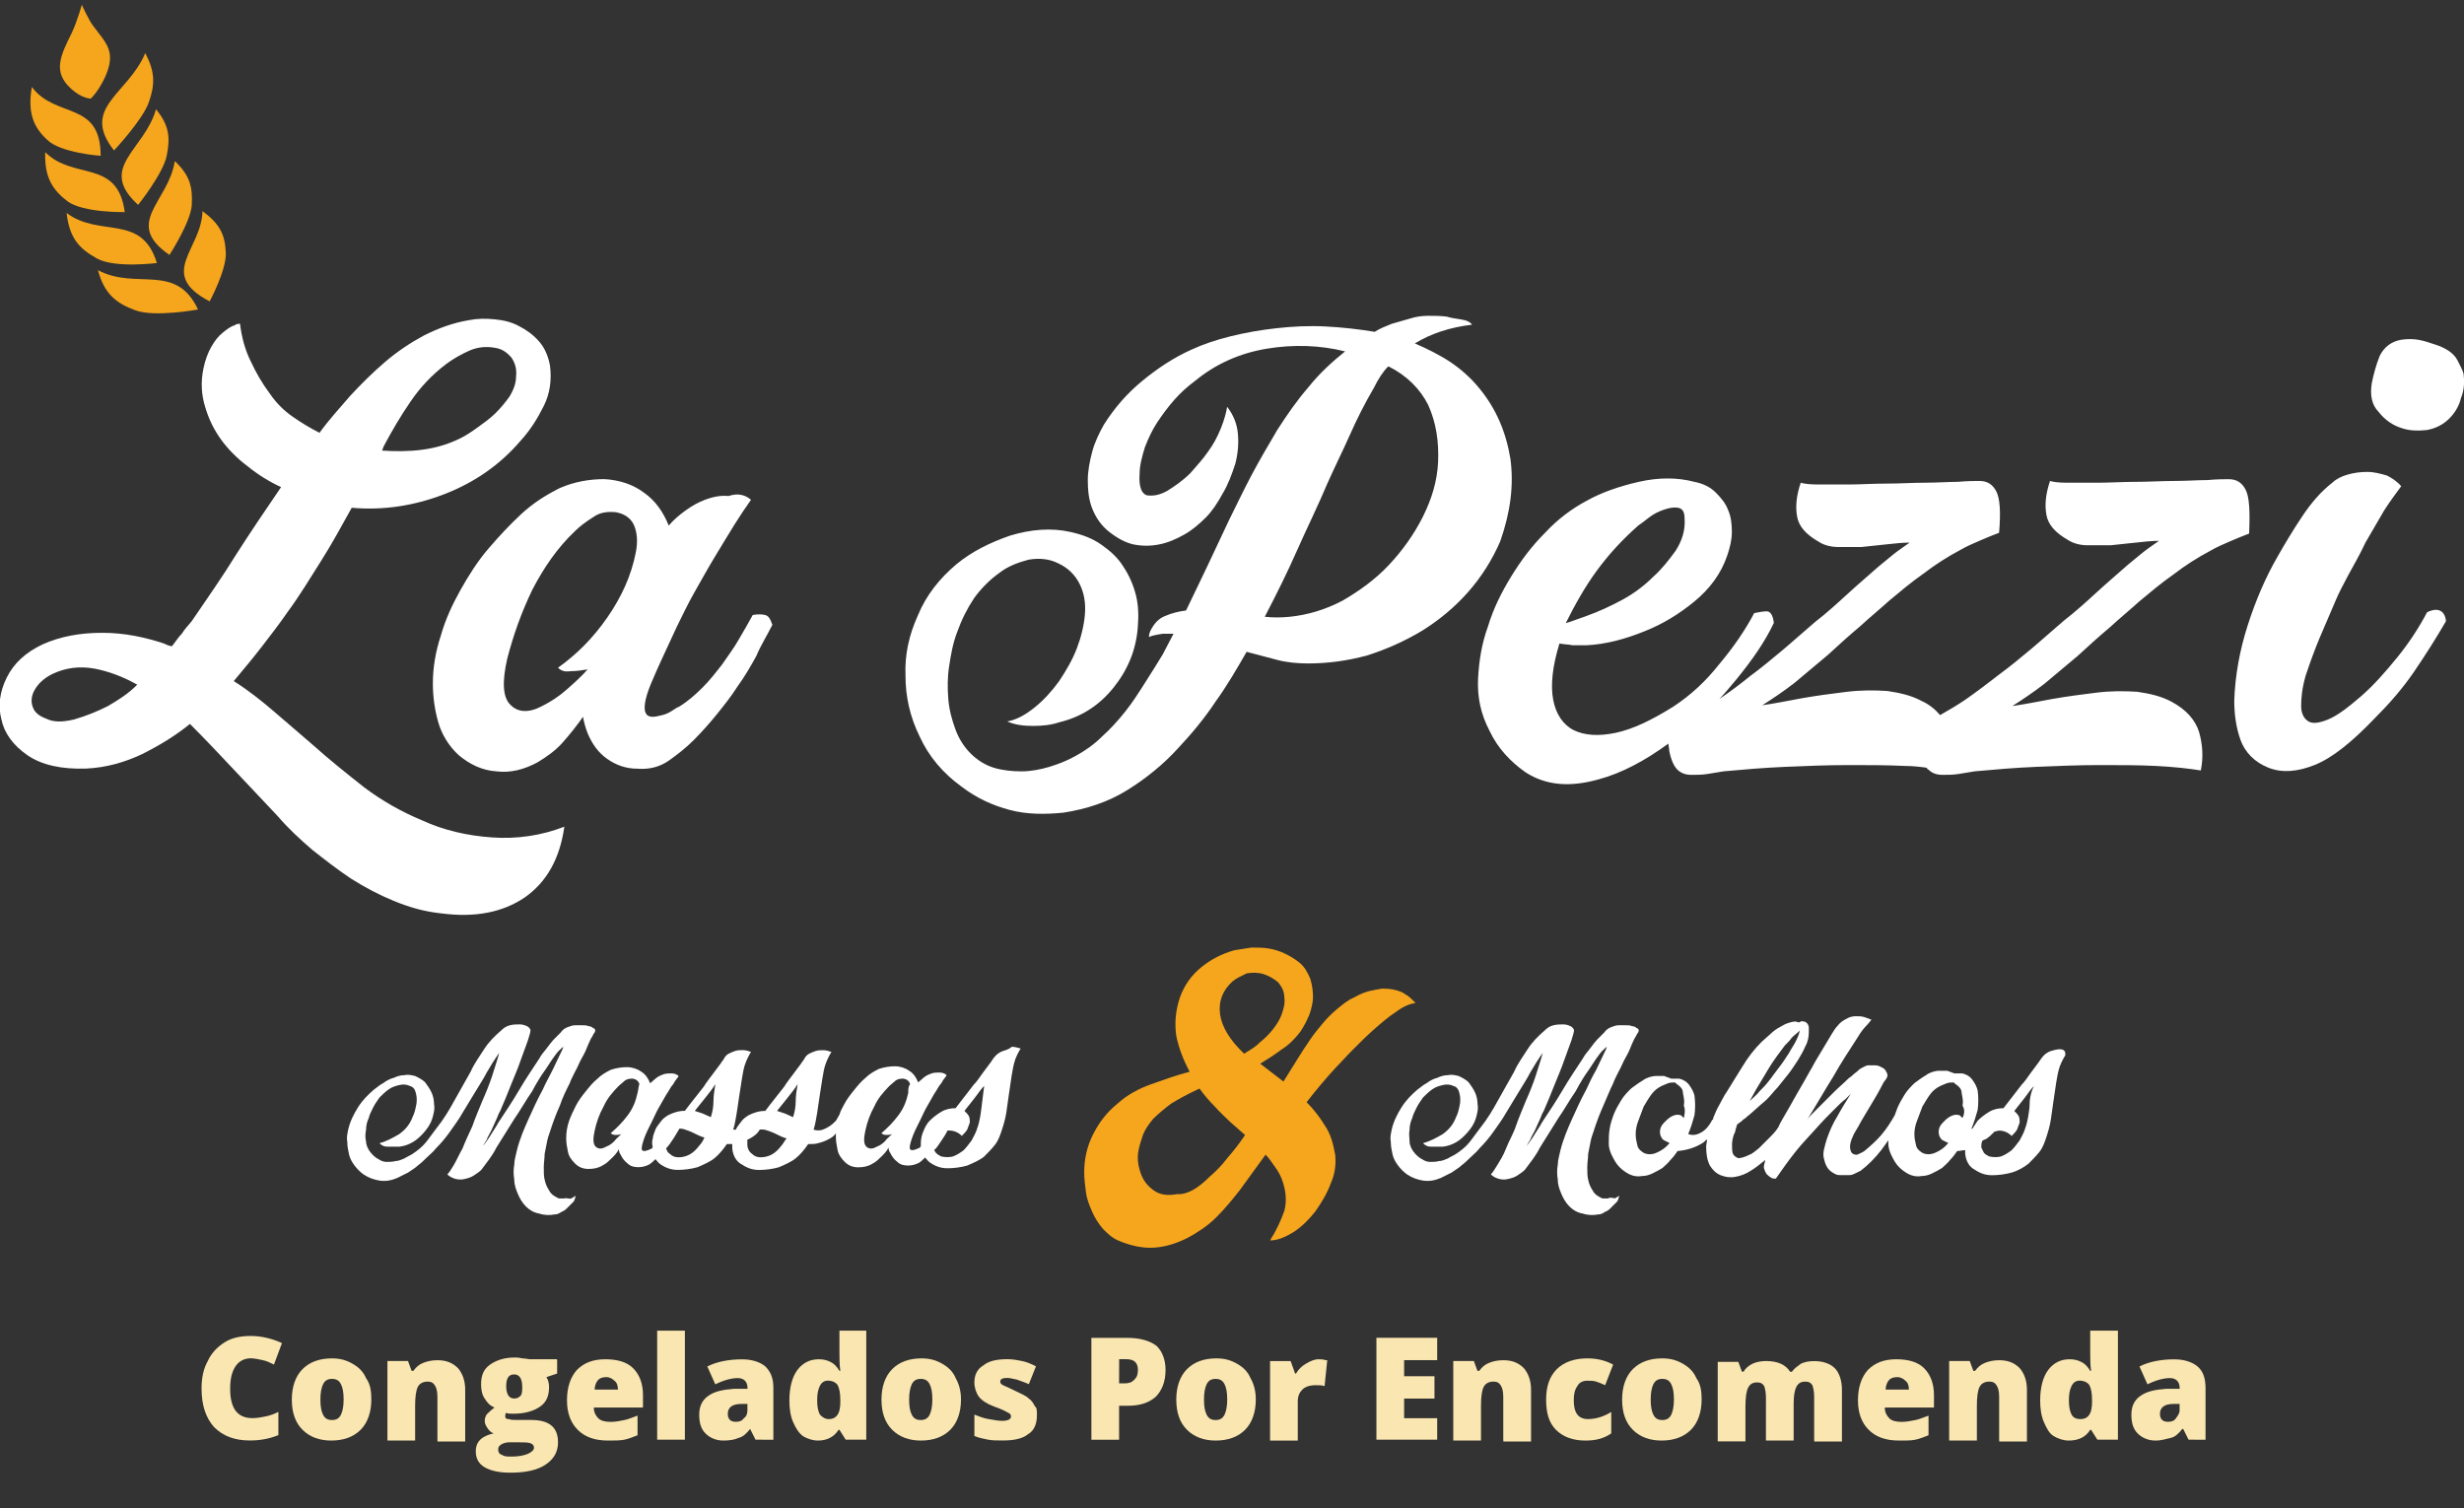 <?xml version="1.0" encoding="utf-8"?>
<!-- Generator: Adobe Illustrator 23.0.1, SVG Export Plug-In . SVG Version: 6.00 Build 0)  -->
<svg version="1.1" id="Layer_1" xmlns="http://www.w3.org/2000/svg" xmlns:xlink="http://www.w3.org/1999/xlink" x="0px" y="0px"
	 viewBox="0 0 3628.3 2220.7" style="enable-background:new 0 0 3628.3 2220.7;" xml:space="preserve">
<rect x="0" y="0" width="3628.3" height="2220.7" fill="#333333" stroke="none"/>
<style type="text/css">
	.st0{fill:#F6A61C;}
	.st1{fill:#FFFFFF;}
	.st2{fill:#FAE6B0;}
</style>
<g>
	<g>
		<g>
			<g id="XMLID_8_">
				<path id="XMLID_17_" class="st0" d="M46.9,128.1c-6.6,38.2,2.6,59.2,22.4,77.6c19.7,19.7,78.9,23.7,78.9,23.7
					C148.2,147.8,82.4,175.4,46.9,128.1z"/>
				<path id="XMLID_16_" class="st0" d="M66.6,224.1c-1.3,36.8,10.5,55.3,32.9,72.4c23.7,17.1,84.2,15.8,84.2,15.8
					C173.1,233.3,108.7,266.2,66.6,224.1z"/>
				<path id="XMLID_15_" class="st0" d="M144.2,397.8c9.2,34.2,26.3,48.7,55.3,59.2s92.1-1.3,92.1-1.3
					C258.7,385.9,200.8,428,144.2,397.8z"/>
				<path id="XMLID_14_" class="st0" d="M142.9,380.7c26.3,14.5,88.1,6.6,88.1,6.6c-22.4-73.7-84.2-36.8-132.9-73.7
					C102.1,350.4,116.6,366.2,142.9,380.7z"/>
				<path id="XMLID_13_" class="st0" d="M308.7,443.8c0,0,26.3-48.7,23.7-73.7c-1.3-25-9.2-40.8-34.2-59.2
					C296.8,367.5,231,403,308.7,443.8z"/>
				<path id="XMLID_12_" class="st0" d="M203.4,301.7c0,0,36.8-46,42.1-72.4c5.3-26.3,3.9-44.7-15.8-68.4
					C212.6,221.5,142.9,246.5,203.4,301.7z"/>
				<path id="XMLID_11_" class="st0" d="M249.5,375.4c0,0,31.6-48.7,32.9-73.7c1.3-26.3-2.6-43.4-25-64.5
					C248.1,297.8,181,328,249.5,375.4z"/>
				<path id="XMLID_10_" class="st0" d="M167.9,221.5c0,0,42.1-44.7,51.3-71c9.2-26.3,9.2-44.7-5.3-72.4
					C188.9,138.6,117.9,158.3,167.9,221.5z"/>
				<path id="XMLID_9_" class="st0" d="M154.7,113.6c17.1-38.2,1.3-50-17.1-75C131,30.7,120.5,7,120.5,7s-6.6,23.7-14.5,40.8
					C89,82,77.1,105.7,104.7,130.7c15.8,14.5,28.9,14.5,28.9,14.5S144.2,136,154.7,113.6z"/>
			</g>
			<path id="XMLID_4_" class="st1" d="M353.4,476.7c2.6,21,7.9,39.5,15.8,55.3c7.9,17.1,17.1,32.9,28.9,48.7
				c9.2,13.2,19.7,23.7,32.9,32.9s26.3,17.1,39.5,23.7c13.2-18.4,28.9-35.5,44.7-53.9c15.8-17.1,32.9-34.2,51.3-50
				c18.4-15.8,38.2-28.9,57.9-39.5c21-10.5,42.1-18.4,65.8-22.4c13.2-2.6,25-2.6,38.2-1.3c13.2,1.3,25,3.9,36.8,10.5
				c10.5,5.3,21,13.2,28.9,22.4c7.9,9.2,13.2,21,15.8,35.5c2.6,21,0,40.8-9.2,59.2s-19.7,35.5-34.2,51.3
				c-30.3,35.5-68.4,61.8-113.1,78.9c-44.7,17.1-89.5,23.7-135.5,19.7c-14.5,26.3-28.9,52.6-44.7,77.6s-31.6,51.3-50,76.3
				c-11.8,17.1-25,34.2-38.2,51.3c-13.2,17.1-27.6,34.2-40.8,50c21,13.2,40.8,28.9,59.2,44.7c18.4,15.8,36.8,31.6,56.6,48.7
				c25,22.4,51.3,43.4,76.3,63.1c26.3,19.7,53.9,35.5,85.5,48.7c31.6,14.5,65.8,22.4,102.6,25c36.8,2.6,72.4-2.6,106.6-15.8
				c-6.6,47.4-26.3,81.6-57.9,103.9c-32.9,22.4-73.7,30.3-123.7,23.7c-25-2.6-47.4-9.2-69.7-18.4c-22.4-9.2-42.1-19.7-63.1-32.9
				c-19.7-13.2-38.2-27.6-56.6-42.1c-18.4-15.8-35.5-31.6-51.3-50c-21-22.4-43.4-46-64.5-68.4c-21-22.4-42.1-44.7-64.5-67.1
				c-21,17.1-44.7,31.6-71,44.7c-25,11.8-52.6,19.7-81.6,21c-36.8,1.3-65.8-5.3-86.8-19.7c-21-14.5-34.2-32.9-38.2-52.6
				c-5.3-19.7-2.6-40.8,7.9-61.8c10.5-21,27.6-36.8,52.6-48.7c26.3-11.8,55.3-17.1,88.1-17.1s63.1,6.6,90.8,15.8
				c5.3,2.6,9.2,3.9,11.8,3.9c5.3-6.6,9.2-13.2,14.5-18.4c3.9-6.6,9.2-11.8,14.5-18.4c22.4-32.9,44.7-64.5,65.8-98.7
				c21-32.9,43.4-65.8,65.8-98.7c-17.1-7.9-34.2-18.4-48.7-30.3c-15.8-11.8-28.9-25-39.5-39.5c-10.5-14.5-18.4-30.3-23.7-48.7
				c-5.3-17.1-6.6-35.5-2.6-55.3c2.6-13.2,6.6-23.7,11.8-32.9c5.3-9.2,10.5-15.8,17.1-21c6.6-5.3,11.8-9.2,17.1-10.5
				C348.1,476.7,352.1,476.7,353.4,476.7z M108.7,1059.5c18.4-5.3,34.2-11.8,50-19.7c15.8-9.2,30.3-18.4,43.4-31.6
				c-21-11.8-42.1-19.7-63.1-23.7c-22.4-3.9-42.1-1.3-61.8,7.9c-13.2,6.6-21,14.5-26.3,23.7c-5.3,9.2-5.3,18.4-2.6,25
				c2.6,7.9,9.2,13.2,19.7,17.1C78.4,1063.5,91.6,1063.5,108.7,1059.5z M562.6,663.5c19.7,1.3,39.5,1.3,59.2-1.3
				c19.7-2.6,38.2-7.9,56.6-17.1c7.9-3.9,15.8-9.2,25-15.8c9.2-6.6,18.4-13.2,26.3-21c7.9-7.9,14.5-15.8,21-25
				c5.3-9.2,9.2-18.4,9.2-28.9c1.3-10.5-1.3-19.7-6.6-27.6c-6.6-7.9-14.5-13.2-23.7-14.5c-13.2-2.6-26.3-1.3-38.2,3.9
				c-11.8,5.3-23.7,11.8-34.2,19.7c-21,15.8-38.2,34.2-52.6,55.3c-14.5,21-27.6,43.4-39.5,65.8L562.6,663.5z"/>
			<path id="XMLID_1_" class="st1" d="M1105.9,735.9c-6.6,9.2-14.5,21-23.7,35.5c-9.2,14.5-18.4,30.3-28.9,47.4
				c-10.5,17.1-19.7,34.2-30.3,52.6c-10.5,18.4-18.4,35.5-26.3,51.3c-15.8,34.2-28.9,61.8-38.2,84.2c-9.2,22.4-11.8,38.2-6.6,44.7
				c1.3,2.6,5.3,3.9,9.2,3.9c3.9,0,9.2-1.3,14.5-2.6s10.5-3.9,14.5-6.6c3.9-2.6,7.9-5.3,9.2-5.3c13.2-7.9,25-18.4,35.5-28.9
				c10.5-10.5,19.7-22.4,28.9-34.2c7.9-11.8,17.1-23.7,23.7-35.5c7.9-13.2,14.5-25,21-36.8c6.6-1.3,13.2-1.3,18.4,0
				s7.9,6.6,10.5,14.5c-7.9,15.8-17.1,30.3-23.7,46c-7.9,14.5-17.1,30.3-27.6,44.7c-9.2,14.5-19.7,27.6-30.3,40.8
				s-22.4,26.3-34.2,38.2c-11.8,11.8-23.7,21-36.8,30.3c-13.2,9.2-28.9,13.2-46,11.8c-17.1,0-31.6-5.3-44.7-14.5
				c-13.2-9.2-22.4-22.4-28.9-38.2c-2.6-6.6-5.3-15.8-6.6-23.7c-9.2,13.2-19.7,26.3-30.3,38.2c-10.5,11.8-23.7,21-36.8,28.9
				c-19.7,10.5-39.5,15.8-60.5,13.2c-21-1.3-39.5-10.5-55.3-23.7c-14.5-13.2-25-30.3-30.3-48.7c-5.3-18.4-7.9-38.2-7.9-56.6
				c0-23.7,3.9-47.4,11.8-71c6.6-23.7,17.1-46,28.9-67.1c11.8-21,25-42.1,40.8-60.5c15.8-18.4,31.6-35.5,48.7-51.3
				c17.1-15.8,35.5-27.6,56.6-38.2c21-9.2,43.4-13.2,65.8-13.2c22.4,1.3,42.1,7.9,57.9,19.7c17.1,11.8,28.9,28.9,36.8,48.7
				c6.6-7.9,15.8-15.8,25-22.4c9.2-6.6,18.4-11.8,28.9-15.8c10.5-3.9,22.4-6.6,34.2-5.3C1087.5,725.4,1098,729.3,1105.9,735.9z
				 M821.7,983.2c27.6-19.7,51.3-43.4,72.4-73.7c21-30.3,35.5-61.8,42.1-96c2.6-13.2,2.6-25-1.3-36.8c-3.9-11.8-13.2-19.7-27.6-22.4
				c-11.8-1.3-23.7,0-32.9,6.6c-10.5,6.6-19.7,13.2-27.6,21c-26.3,25-46,53.9-63.1,86.8c-15.8,32.9-27.6,65.8-36.8,101.3
				c-7.9,34.2-6.6,57.9,5.3,68.4c10.5,10.5,26.3,11.8,46,1.3c13.2-6.6,25-14.5,35.5-23.7c10.5-9.2,22.4-19.7,31.6-30.3
				c-7.9,1.3-17.1,2.6-25,2.6C830.9,989.8,825.7,987.2,821.7,983.2z"/>
			<g>
				<path class="st1" d="M2224.1,675.4c-6.6-39.5-21-73.7-46-103.9c-11.8-14.5-26.3-27.6-42.1-38.2c-15.8-10.5-34.2-19.7-52.6-27.6
					c23.7-14.5,51.3-23.7,84.2-27.6c-2.6-3.9-7.9-6.6-17.1-7.9c-9.2-1.3-15.8-2.6-19.7-3.9c-9.2-1.3-18.4-1.3-27.6-1.3
					c-9.2,0-18.4,1.3-26.3,3.9c-9.2,2.6-18.4,5.3-27.6,7.9c-9.2,3.9-17.1,6.6-25,11.8c-23.7-3.9-47.4-6.6-72.4-7.9
					c-25-1.3-48.7,0-72.4,2.6s-46,6.6-67.1,11.8s-40.8,11.8-57.9,19.7c-26.3,11.8-50,27.6-72.4,46c-22.4,18.4-40.8,39.5-56.6,64.5
					c-6.6,11.8-13.2,25-17.1,39.5c-3.9,14.5-6.6,28.9-6.6,42.1c0,14.5,1.3,28.9,6.6,42.1s13.2,25,25,34.2s23.7,15.8,35.5,18.4
					c13.2,2.6,25,2.6,38.2,0s25-7.9,36.8-14.5c11.8-6.6,22.4-15.8,31.6-25s17.1-21,25-35.5c7.9-13.2,13.2-27.6,18.4-43.4
					c3.9-14.5,5.3-30.3,3.9-44.7c-1.3-14.5-6.6-27.6-15.8-39.5c-1.3,7.9-3.9,18.4-9.2,31.6s-11.8,25-19.7,35.5
					c-5.3,7.9-14.5,18.4-25,30.3c-11.8,11.8-23.7,19.7-34.2,26.3c-11.8,6.6-21,7.9-30.3,6.6c-7.9-2.6-11.8-13.2-10.5-31.6
					c0-13.2,3.9-26.3,7.9-39.5c5.3-13.2,10.5-25,18.4-36.8c7.9-11.8,15.8-22.4,25-32.9c9.2-10.5,19.7-19.7,30.3-27.6
					c30.3-25,65.8-40.8,105.2-47.4c39.5-6.6,78.9-5.3,115.8,3.9c-19.7,15.8-38.2,32.9-53.9,52.6c-17.1,19.7-31.6,40.8-46,63.1
					c-13.2,22.4-26.3,44.7-38.2,67.1c-11.8,22.4-22.4,44.7-32.9,65.8c-10.5,22.4-21,44.7-31.6,67.1c-10.5,22.4-21,43.4-31.6,65.8
					c-10.5,1.3-21,3.9-30.3,7.9c-10.5,3.9-17.1,11.8-22.4,22.4c-2.6,6.6-2.6,10.5,0,7.9c3.9-1.3,9.2-2.6,18.4-3.9c2.6,0,5.3,0,7.9,0
					c2.6,0,5.3,0,7.9,0l-15.8,30.3c-7.9,13.2-17.1,27.6-26.3,42.1c-9.2,14.5-18.4,28.9-28.9,42.1c-10.5,13.2-22.4,26.3-34.2,36.8
					c-11.8,11.8-25,21-39.5,28.9c-11.8,6.6-25,11.8-38.2,15.8c-13.2,3.9-27.6,6.6-40.8,6.6s-27.6-1.3-40.8-5.3s-25-11.8-34.2-21
					s-17.1-21-22.4-35.5c-5.3-14.5-9.2-28.9-10.5-44.7c-1.3-15.8-1.3-32.9,1.3-48.7c2.6-17.1,5.3-32.9,11.8-50
					c6.6-18.4,14.5-34.2,25-50c10.5-14.5,23.7-27.6,36.8-36.8c13.2-10.5,28.9-15.8,43.4-19.7c15.8-2.6,30.3-1.3,43.4,5.3
					c14.5,6.6,25,17.1,31.6,30.3c6.6,13.2,9.2,27.6,7.9,44.7c-1.3,15.8-5.3,32.9-11.8,50s-15.8,32.9-26.3,48.7
					c-10.5,14.5-22.4,27.6-35.5,38.2s-26.3,18.4-40.8,21c11.8,5.3,25,6.6,38.2,6.6s26.3-1.3,38.2-5.3c32.9-7.9,59.2-25,80.3-51.3
					c21-26.3,32.9-55.3,35.5-88.1c1.3-15.8,1.3-31.6-2.6-47.4c-3.9-15.8-10.5-30.3-18.4-42.1c-7.9-13.2-19.7-23.7-32.9-32.9
					s-27.6-14.5-44.7-18.4c-28.9-6.6-59.2-3.9-89.5,5.3c-30.3,10.5-56.6,23.7-78.9,42.1c-25,21-44.7,46-56.6,75
					c-13.2,28.9-19.7,57.9-18.4,89.5c0,30.3,6.6,60.5,21,89.5c13.2,28.9,34.2,53.9,61.8,73.7c22.4,17.1,46,27.6,71,34.2
					s51.3,6.6,78.9,3.9c34.2-5.3,65.8-15.8,93.4-32.9c27.6-17.1,53.9-38.2,76.3-63.1c19.7-21,38.2-43.4,53.9-67.1
					c17.1-23.7,31.6-48.7,46-73.7c14.5,3.9,30.3,7.9,44.7,11.8c14.5,3.9,30.3,5.3,46,5.3c28.9,0,57.9-3.9,86.8-11.8
					c28.9-9.2,55.3-21,81.6-36.8c25-15.8,47.4-34.2,67.1-56.6c19.7-22.4,35.5-47.4,47.4-75C2224.1,754.3,2229.4,714.8,2224.1,675.4z
					 M2117.6,680.6c-1.3,27.6-9.2,53.9-22.4,80.3c-13.2,26.3-30.3,50-50,71c-19.7,21-43.4,38.2-68.4,52.6
					c-25,13.2-51.3,21-77.6,23.7c-13.2,1.3-25,1.3-36.8,0c17.1-32.9,32.9-64.5,47.4-97.4c14.5-32.9,30.3-64.5,44.7-98.7
					c10.5-23.7,22.4-47.4,32.9-71c10.5-23.7,22.4-47.4,35.5-69.7c6.6-13.2,13.2-23.7,21-31.6h1.3c26.3,13.2,46,32.9,57.9,56.6
					C2114.9,622.7,2118.9,650.4,2117.6,680.6z"/>
				<path class="st1" d="M3306.9,721.4c-5.3-10.5-13.2-15.8-25-15.8c-6.6,0-17.1,0-31.6,1.3c-14.5,0-30.3,1.3-48.7,1.3
					c-18.4,0-36.8,1.3-56.6,1.3s-38.2,1.3-55.3,1.3s-32.9,0-46,0s-21-1.3-25-2.6c-6.6,19.7-7.9,35.5-5.3,50
					c2.6,14.5,13.2,26.3,31.6,36.8c7.9,5.3,18.4,7.9,28.9,7.9s22.4,0,34.2,0c11.8-1.3,23.7-2.6,36.8-3.9c11.8-1.3,23.7-2.6,34.2-2.6
					c-9.2,6.6-17.1,11.8-23.7,17.1c-6.6,5.3-14.5,11.8-22.4,18.4c-13.2,11.8-28.9,25-44.7,39.5c-15.8,14.5-31.6,28.9-48.7,42.1
					c-17.1,14.5-32.9,28.9-48.7,42.1s-31.6,26.3-46,36.8c-17.1,13.2-34.2,26.3-51.3,38.2c-11.8,7.9-25,15.8-36.8,22.4
					c-6.6-7.9-15.8-15.8-27.6-21c-14.5-7.9-31.6-11.8-50-14.5c-19.7-1.3-39.5-1.3-60.5,1.3s-42.1,5.3-64.5,9.2
					c-21,3.9-40.8,7.9-59.2,10.5c14.5-9.2,30.3-19.7,47.4-32.9c15.8-13.2,32.9-27.6,48.7-40.8c15.8-14.5,31.6-28.9,47.4-42.1
					c15.8-14.5,30.3-26.3,43.4-38.2c15.8-13.2,32.9-27.6,50-39.5c17.1-13.2,35.5-25,55.3-35.5c9.2-5.3,18.4-9.2,27.6-13.2
					c9.2-3.9,18.4-7.9,28.9-11.8c2.6-30.3,1.3-50-3.9-60.5c-5.3-10.5-13.2-15.8-25-15.8c-6.6,0-17.1,0-31.6,1.3
					c-14.5,0-30.3,1.3-48.7,1.3c-18.4,0-36.8,1.3-56.6,1.3s-38.2,1.3-55.3,1.3s-32.9,0-46,0s-21-1.3-25-2.6
					c-6.6,19.7-7.9,35.5-5.3,50c2.6,14.5,13.2,26.3,31.6,36.8c7.9,5.3,18.4,7.9,28.9,7.9s22.4,0,34.2,0c11.8-1.3,23.7-2.6,36.8-3.9
					c11.8-1.3,23.7-2.6,34.2-2.6c-9.2,6.6-17.1,11.8-23.7,17.1c-6.6,5.3-14.5,11.8-22.4,18.4c-13.2,11.8-28.9,25-44.7,39.5
					c-15.8,14.5-31.6,28.9-48.7,42.1c-17.1,14.5-32.9,28.9-48.7,42.1s-31.6,26.3-46,36.8c-14.5,11.8-30.3,23.7-46,34.2
					c9.2-9.2,17.1-19.7,26.3-30.3c22.4-27.6,40.8-53.9,53.9-81.6c-1.3-11.8-5.3-17.1-10.5-17.1c-5.3,0-11.8,1.3-18.4,2.6
					c-13.2,25-30.3,50-51.3,75c-19.7,25-42.1,46-68.4,63.1c-31.6,19.7-59.2,32.9-84.2,38.2s-46,3.9-61.8-3.9
					c-15.8-7.9-26.3-23.7-30.3-44.7s-1.3-48.7,9.2-82.9c6.6,1.3,13.2,1.3,19.7,2.6c6.6,0,13.2,0,19.7,0c28.9-1.3,57.9-9.2,86.8-21
					c26.3-10.5,50-25,72.4-43.4c22.4-18.4,39.5-40.8,48.7-68.4c3.9-11.8,6.6-22.4,6.6-34.2c0-11.8-1.3-22.4-5.3-31.6
					c-3.9-10.5-10.5-18.4-18.4-26.3c-7.9-7.9-18.4-13.2-31.6-15.8c-25-6.6-52.6-6.6-81.6,0s-55.3,15.8-76.3,27.6
					c-22.4,11.8-43.4,27.6-61.8,47.4c-19.7,19.7-35.5,40.8-50,64.5s-26.3,47.4-34.2,73.7c-9.2,25-13.2,51.3-14.5,76.3
					c-1.3,27.6,3.9,52.6,17.1,77.6c11.8,25,30.3,44.7,52.6,60.5c30.3,19.7,65.8,22.4,107.9,10.5c34.2-9.2,68.4-27.6,102.6-52.6
					c0,2.6,1.3,6.6,1.3,10.5c2.6,13.2,6.6,22.4,11.8,27.6s11.8,7.9,21,7.9c7.9,0,15.8,0,23.7-1.3s15.8-2.6,23.7-3.9
					c28.9-2.6,59.2-5.3,90.8-6.6s61.8-2.6,92.1-2.6s57.9,0,84.2,1.3c11.8,0,22.4,1.3,31.6,2.6c1.3,1.3,1.3,2.6,2.6,2.6
					c5.3,5.3,11.8,7.9,21,7.9c7.9,0,15.8,0,23.7-1.3s15.8-2.6,23.7-3.9c28.9-2.6,59.2-5.3,90.8-6.6c31.6-1.3,61.8-2.6,92.1-2.6
					s57.9,0,84.2,1.3s48.7,3.9,65.8,6.6c3.9-19.7,2.6-38.2-2.6-56.6c-5.3-17.1-18.4-32.9-40.8-44.7c-14.5-7.9-31.6-11.8-50-14.5
					c-19.7-1.3-39.5-1.3-60.5,1.3s-42.1,5.3-64.5,9.2c-21,3.9-40.8,7.9-59.2,10.5c14.5-9.2,30.3-19.7,47.4-32.9
					c15.8-13.2,32.9-27.6,48.7-40.8c15.8-14.5,31.6-28.9,47.4-42.1c15.8-14.5,30.3-26.3,43.4-38.2c15.8-13.2,32.9-27.6,50-39.5
					c17.1-13.2,35.5-25,55.3-35.5c9.2-5.3,18.4-9.2,27.6-13.2c9.2-3.9,18.4-7.9,28.9-11.8C3313.4,751.7,3312.1,731.9,3306.9,721.4z
					 M2351.7,839.8c18.4-25,38.2-46,60.5-65.8c3.9-2.6,9.2-6.6,15.8-11.8s14.5-9.2,22.4-11.8c7.9-2.6,14.5-3.9,21-2.6
					c6.6,1.3,9.2,6.6,9.2,15.8c1.3,17.1-3.9,32.9-13.2,47.4c-10.5,14.5-21,27.6-32.9,38.2c-13.2,13.2-28.9,25-46,34.2
					s-34.2,17.1-52.6,23.7c-11.8,3.9-21,7.9-30.3,10.5C2318.9,891.1,2333.3,864.8,2351.7,839.8z"/>
				<path class="st1" d="M3627.9,553c0-5.3-3.9-11.8-9.2-22.4c-5.3-10.5-17.1-18.4-34.2-23.7c-7.9-2.6-15.8-5.3-23.7-6.6
					c-7.9-1.3-15.8-1.3-25,0c-14.5,2.6-25,10.5-31.6,23.7c-5.3,13.2-9.2,27.6-11.8,40.8c-2.6,17.1,0,31.6,10.5,42.1
					c9.2,11.8,21,19.7,34.2,23.7c11.8,3.9,23.7,3.9,36.8,2.6c13.2-2.6,23.7-7.9,32.9-17.1c7.9-7.9,14.5-18.4,17.1-30.3
					C3627.9,576.7,3629.2,564.9,3627.9,553z"/>
				<path class="st1" d="M3573.9,901.6c-11.8,22.4-26.3,44.7-43.4,65.8c-17.1,21-34.2,40.8-53.9,57.9s-35.5,28.9-48.7,34.2
					c-13.2,5.3-22.4,6.6-28.9,2.6s-10.5-11.8-10.5-22.4c0-11.8,1.3-26.3,6.6-44.7c6.6-19.7,13.2-38.2,21-56.6
					c7.9-18.4,15.8-36.8,23.7-55.3c3.9-9.2,10.5-22.4,18.4-36.8c7.9-14.5,17.1-30.3,25-47.4c9.2-15.8,18.4-31.6,27.6-47.4
					c9.2-14.5,18.4-26.3,25-35.5c-5.3-6.6-13.2-11.8-21-15.8c-9.2-2.6-18.4-5.3-28.9-5.3c-10.5,0-19.7,1.3-28.9,3.9
					s-17.1,6.6-22.4,11.8c-17.1,13.2-31.6,30.3-44.7,50c-13.2,19.7-25,39.5-35.5,57.9c-18.4,31.6-32.9,65.8-44.7,102.6
					s-18.4,73.7-19.7,110.5c0,19.7,2.6,39.5,9.2,57.9s21,32.9,40.8,40.8c19.7,7.9,42.1,6.6,68.4-3.9c26.3-10.5,55.3-34.2,88.1-68.4
					c21-21,40.8-43.4,57.9-68.4c17.1-25,32.9-50,47.4-75C3600.2,899,3589.7,893.7,3573.9,901.6z"/>
			</g>
		</g>
		<g>
			<path class="st1" d="M830.9,1764.7c-2.6,0-5.3,0-6.6,0c-2.6,0-3.9-1.3-3.9-1.3c-5.3-2.6-9.2-5.3-11.8-10.5
				c-2.6-3.9-5.3-9.2-6.6-15.8c-1.3-5.3-1.3-11.8-1.3-18.4s1.3-13.2,1.3-19.7c1.3-6.6,2.6-13.2,3.9-19.7c1.3-6.6,3.9-11.8,5.3-17.1
				c3.9-11.8,7.9-22.4,13.2-34.2c3.9-11.8,9.2-22.4,14.5-32.9c1.3-3.9,3.9-9.2,7.9-17.1c3.9-6.6,6.6-14.5,10.5-21s6.6-13.2,9.2-19.7
				c2.6-5.3,3.9-9.2,5.3-10.5c1.3-2.6,2.6-5.3,3.9-6.6c1.3-2.6,1.3-5.3-2.6-6.6c-1.3-1.3-3.9-2.6-6.6-2.6c-2.6-1.3-5.3-1.3-9.2-1.3
				c-3.9,0-6.6,0-10.5,0s-6.6,1.3-10.5,2.6c-3.9,1.3-7.9,3.9-10.5,7.9c-3.9,3.9-6.6,6.6-9.2,9.2c-3.9,3.9-7.9,9.2-11.8,14.5
				c-3.9,5.3-7.9,9.2-10.5,14.5c-10.5,15.8-21,31.6-30.3,47.4s-19.7,31.6-30.3,47.4c-2.6,5.3-6.6,10.5-10.5,17.1
				s-7.9,11.8-11.8,17.1c1.3-2.6,2.6-5.3,5.3-9.2c1.3-3.9,3.9-7.9,6.6-13.2s3.9-9.2,6.6-14.5s3.9-10.5,6.6-14.5
				c5.3-11.8,10.5-25,15.8-38.2c5.3-13.2,10.5-25,14.5-36.8s7.9-21,10.5-28.9s3.9-13.2,3.9-14.5c0-2.6-2.6-5.3-5.3-6.6
				s-6.6-2.6-10.5-2.6c-5.3,0-9.2,0-14.5,1.3c-5.3,1.3-9.2,3.9-13.2,7.9c-9.2,7.9-18.4,17.1-25,27.6c-6.6,10.5-14.5,21-19.7,32.9
				c-7.9,14.5-15.8,27.6-23.7,42.1s-15.8,27.6-26.3,40.8c-5.3,6.6-10.5,14.5-15.8,21s-11.8,11.8-19.7,17.1
				c-3.9,2.6-7.9,3.9-11.8,6.6c-3.9,1.3-7.9,3.9-13.2,3.9c-3.9,1.3-9.2,1.3-13.2,1.3s-7.9-1.3-11.8-3.9c-5.3-2.6-9.2-6.6-13.2-11.8
				c-2.6-3.9-5.3-9.2-5.3-14.5c-1.3-5.3-1.3-10.5,0-17.1c0-5.3,1.3-11.8,3.9-17.1c1.3-5.3,3.9-10.5,6.6-15.8
				c2.6-5.3,6.6-10.5,9.2-14.5c3.9-3.9,7.9-7.9,13.2-11.8c5.3-3.9,10.5-5.3,15.8-6.6c5.3-1.3,10.5-1.3,15.8,1.3
				c5.3,1.3,7.9,5.3,9.2,11.8c1.3,5.3,1.3,11.8,0,17.1c-1.3,6.6-2.6,11.8-5.3,17.1c-3.9,10.5-10.5,18.4-19.7,25
				c-9.2,5.3-18.4,10.5-28.9,13.2c1.3,1.3,2.6,2.6,5.3,3.9c2.6,1.3,5.3,1.3,7.9,1.3c2.6,0,6.6,0,9.2,0s5.3,0,6.6,0
				c11.8-1.3,22.4-6.6,31.6-15.8s15.8-18.4,18.4-30.3c1.3-5.3,2.6-10.5,1.3-17.1c0-5.3-1.3-11.8-3.9-17.1s-5.3-9.2-9.2-14.5
				c-3.9-3.9-9.2-6.6-14.5-9.2c-5.3-1.3-10.5-2.6-15.8-1.3c-5.3,0-10.5,1.3-15.8,3.9c-5.3,1.3-10.5,3.9-15.8,7.9
				c-5.3,2.6-9.2,6.6-13.2,9.2c-9.2,7.9-17.1,15.8-23.7,26.3s-11.8,21-14.5,32.9c-1.3,6.6-2.6,11.8-1.3,18.4
				c0,6.6,1.3,11.8,2.6,18.4c1.3,5.3,3.9,10.5,7.9,15.8s7.9,9.2,13.2,13.2c7.9,5.3,15.8,7.9,23.7,9.2c9.2,1.3,17.1,0,26.3-3.9
				c5.3-2.6,10.5-5.3,15.8-7.9c5.3-3.9,10.5-6.6,14.5-10.5c5.3-3.9,9.2-7.9,13.2-11.8c3.9-3.9,9.2-7.9,13.2-13.2
				c7.9-7.9,14.5-15.8,21-25c6.6-9.2,13.2-18.4,18.4-27.6l18.4-30.3c5.3-9.2,11.8-18.4,17.1-28.9c5.3-9.2,11.8-19.7,18.4-28.9
				c-2.6,10.5-6.6,21-10.5,34.2c-3.9,11.8-9.2,25-14.5,36.8c-5.3,13.2-10.5,25-14.5,36.8c-5.3,11.8-10.5,22.4-14.5,32.9
				c-5.3,9.2-9.2,18.4-13.2,25c-3.9,6.6-6.6,10.5-9.2,13.2c3.9,3.9,7.9,5.3,11.8,6.6c5.3,1.3,9.2,1.3,14.5,0
				c5.3-1.3,9.2-2.6,13.2-5.3c3.9-2.6,7.9-5.3,10.5-7.9c3.9-5.3,7.9-10.5,11.8-15.8c3.9-5.3,7.9-11.8,10.5-17.1
				c9.2-14.5,17.1-27.6,26.3-42.1c9.2-13.2,17.1-27.6,26.3-40.8c2.6-5.3,6.6-11.8,10.5-18.4c3.9-6.6,9.2-13.2,13.2-19.7
				s7.9-11.8,11.8-17.1c3.9-5.3,7.9-7.9,10.5-10.5l-1.3,3.9c-5.3,10.5-9.2,19.7-14.5,30.3s-10.5,19.7-14.5,28.9
				c-7.9,14.5-14.5,28.9-21,43.4c-6.6,14.5-13.2,30.3-17.1,46c-1.3,6.6-3.9,14.5-3.9,21c-1.3,7.9-1.3,14.5,0,22.4
				c0,7.9,2.6,14.5,5.3,21s6.6,13.2,11.8,18.4s11.8,9.2,19.7,10.5c7.9,2.6,15.8,2.6,22.4,1.3c3.9,0,6.6-1.3,10.5-3.9
				c3.9-1.3,6.6-3.9,9.2-6.6s5.3-5.3,7.9-7.9c2.6-2.6,2.6-6.6,3.9-9.2c-2.6,1.3-3.9,2.6-6.6,3.9
				C838.8,1766,833.6,1763.3,830.9,1764.7z"/>
			<path class="st1" d="M1476.9,1547.6c-3.9,1.3-7.9,3.9-10.5,6.6c-2.6,2.6-5.3,6.6-7.9,10.5c-3.9,5.3-7.9,10.5-11.8,15.8
				c-3.9,5.3-7.9,11.8-13.2,17.1c-3.9,5.3-9.2,11.8-13.2,17.1s-9.2,11.8-13.2,17.1c-6.6,0-14.5,1.3-21,5.3
				c-6.6,3.9-11.8,7.9-17.1,13.2s-7.9,11.8-10.5,18.4c-2.6,6.6-2.6,13.2-2.6,19.7c0,0-1.3,0-1.3,1.3c-1.3,1.3-3.9,1.3-5.3,2.6
				c-1.3,0-3.9,1.3-5.3,1.3s-2.6,0-3.9-1.3c-1.3-2.6,0-7.9,2.6-15.8c2.6-7.9,7.9-18.4,13.2-28.9c2.6-5.3,5.3-11.8,9.2-18.4
				c3.9-6.6,6.6-11.8,10.5-18.4c3.9-5.3,6.6-11.8,10.5-15.8c2.6-5.3,6.6-9.2,7.9-11.8c-2.6-2.6-6.6-3.9-10.5-3.9s-7.9,0-11.8,1.3
				s-6.6,2.6-10.5,5.3c-2.6,2.6-6.6,5.3-9.2,7.9c-2.6-6.6-6.6-13.2-13.2-17.1c-5.3-3.9-13.2-6.6-21-6.6s-15.8,1.3-23.7,3.9
				c-7.9,3.9-14.5,7.9-19.7,13.2c-6.6,5.3-11.8,11.8-17.1,18.4s-10.5,13.2-14.5,21c-2.6,5.3-5.3,9.2-6.6,14.5
				c-1.3,2.6-3.9,6.6-5.3,9.2c-2.6,2.6-5.3,5.3-9.2,7.9c-3.9,2.6-6.6,3.9-10.5,5.3s-7.9,1.3-13.2,0c2.6-7.9,3.9-17.1,5.3-25
				c1.3-9.2,2.6-17.1,3.9-26.3c1.3-9.2,2.6-17.1,3.9-25c1.3-7.9,2.6-15.8,5.3-22.4c2.6-6.6,5.3-11.8,7.9-15.8
				c-3.9-1.3-7.9-2.6-11.8-2.6c-3.9,0-7.9,0-11.8,1.3s-6.6,2.6-9.2,3.9c-2.6,1.3-5.3,3.9-6.6,6.6s-3.9,5.3-5.3,7.9
				c-3.9,5.3-7.9,10.5-11.8,15.8c-3.9,5.3-9.2,11.8-13.2,18.4c-5.3,6.6-9.2,11.8-14.5,18.4c-5.3,6.6-9.2,11.8-13.2,17.1
				c-9.2,0-17.1,2.6-25,6.6c-3.9,2.6-7.9,5.3-10.5,9.2c-2.6,3.9-6.6,7.9-7.9,11.8l0,0c-1.3,0-2.6,0-3.9,0c2.6-7.9,3.9-17.1,5.3-25
				c1.3-9.2,2.6-17.1,3.9-26.3c1.3-9.2,2.6-17.1,3.9-25c1.3-7.9,2.6-15.8,5.3-22.4c2.6-6.6,5.3-11.8,7.9-15.8
				c-3.9-1.3-7.9-2.6-11.8-2.6s-7.9,0-11.8,1.3s-6.6,2.6-9.2,3.9c-2.6,1.3-5.3,3.9-6.6,6.6s-3.9,5.3-5.3,7.9
				c-3.9,5.3-7.9,10.5-11.8,15.8c-3.9,5.3-9.2,11.8-13.2,18.4c-5.3,6.6-9.2,11.8-14.5,18.4s-9.2,11.8-13.2,17.1
				c-9.2,0-17.1,2.6-25,6.6c-3.9,2.6-7.9,5.3-10.5,9.2s-6.6,7.9-7.9,11.8c-1.3,3.9-3.9,9.2-3.9,13.2c-1.3,3.9-1.3,7.9,0,13.2
				c0,0-1.3,0-1.3,1.3c-1.3,1.3-3.9,1.3-5.3,2.6c-1.3,0-3.9,1.3-5.3,1.3c-1.3,0-2.6,0-3.9-1.3c-1.3-2.6,0-7.9,2.6-15.8
				s7.9-18.4,13.2-28.9c2.6-5.3,5.3-11.8,9.2-18.4c3.9-6.6,6.6-11.8,10.5-18.4c3.9-5.3,6.6-11.8,10.5-15.8c2.6-5.3,6.6-9.2,7.9-11.8
				c-2.6-2.6-6.6-3.9-10.5-3.9s-7.9,0-11.8,1.3s-6.6,2.6-10.5,5.3c-2.6,2.6-6.6,5.3-9.2,7.9c-2.6-6.6-6.6-13.2-13.2-17.1
				c-5.3-3.9-13.2-6.6-21-6.6c-7.9,0-15.8,1.3-23.7,3.9c-7.9,3.9-14.5,7.9-19.7,13.2c-6.6,5.3-11.8,11.8-17.1,18.4
				s-10.5,13.2-14.5,21c-3.9,7.9-7.9,15.8-10.5,23.7c-2.6,7.9-3.9,15.8-3.9,25c0,6.6,1.3,13.2,2.6,19.7c1.3,6.6,5.3,11.8,10.5,17.1
				c5.3,5.3,11.8,7.9,19.7,7.9s14.5-1.3,21-5.3c5.3-2.6,9.2-6.6,13.2-10.5s7.9-7.9,10.5-13.2c0,2.6,1.3,6.6,2.6,7.9
				c2.6,5.3,5.3,9.2,10.5,13.2c3.9,3.9,9.2,5.3,15.8,5.3c5.3,0,10.5-1.3,15.8-3.9c3.9-2.6,6.6-5.3,9.2-7.9c2.6,2.6,3.9,5.3,7.9,7.9
				c7.9,5.3,15.8,7.9,25,7.9c9.2,0,19.7-1.3,28.9-3.9c9.2-3.9,18.4-7.9,25-13.2c6.6-5.3,13.2-13.2,18.4-21c2.6,0,5.3,0,7.9,0
				c0,2.6,0,3.9,0,6.6c1.3,11.8,6.6,19.7,14.5,23.7c7.9,5.3,15.8,7.9,25,7.9s19.7-1.3,28.9-3.9c9.2-3.9,18.4-7.9,25-13.2
				c6.6-5.3,13.2-13.2,18.4-21c5.3,0,10.5,0,14.5-1.3c5.3-1.3,9.2-2.6,14.5-5.3c5.3-2.6,9.2-5.3,11.8-9.2c0,1.3,0,3.9,0,5.3
				c0,6.6,1.3,13.2,2.6,19.7s5.3,11.8,10.5,17.1c5.3,5.3,11.8,7.9,19.7,7.9c7.9,0,14.5-1.3,21-5.3c5.3-2.6,9.2-6.6,13.2-10.5
				s7.9-7.9,10.5-13.2c0,2.6,1.3,6.6,2.6,7.9c2.6,5.3,5.3,9.2,10.5,13.2c3.9,3.9,9.2,5.3,15.8,5.3c5.3,0,10.5-1.3,15.8-3.9
				c3.9-2.6,6.6-5.3,9.2-7.9c2.6,2.6,3.9,5.3,7.9,7.9c7.9,5.3,15.8,7.9,25,7.9c9.2,0,19.7-1.3,28.9-3.9c9.2-3.9,18.4-7.9,25-13.2
				c5.3-5.3,10.5-10.5,15.8-17.1c5.3-6.6,7.9-14.5,10.5-22.4c2.6-7.9,5.3-17.1,6.6-26.3c1.3-9.2,2.6-18.4,3.9-27.6
				c1.3-9.2,2.6-17.1,3.9-26.3c1.3-7.9,2.6-15.8,5.3-23.7c2.6-6.6,5.3-11.8,7.9-15.8c-3.9-1.3-9.2-2.6-13.2-2.6
				C1486.1,1545,1480.8,1546.3,1476.9,1547.6z M938.8,1609.4c-2.6,11.8-6.6,22.4-14.5,32.9s-15.8,18.4-25,26.3
				c1.3,1.3,3.9,2.6,6.6,2.6s6.6,0,9.2-1.3c-3.9,3.9-7.9,6.6-10.5,10.5c-3.9,3.9-7.9,6.6-11.8,7.9c-6.6,3.9-11.8,3.9-15.8,0
				c-3.9-3.9-3.9-11.8-1.3-23.7c2.6-11.8,6.6-23.7,13.2-35.5c5.3-11.8,13.2-21,22.4-30.3c2.6-2.6,6.6-5.3,9.2-7.9
				c3.9-2.6,7.9-2.6,11.8-2.6c5.3,1.3,7.9,3.9,9.2,7.9C940.1,1600.2,940.1,1604.2,938.8,1609.4z M1029.6,1687
				c-3.9,5.3-9.2,10.5-14.5,13.2s-10.5,3.9-15.8,3.9c-5.3,0-9.2-1.3-13.2-5.3c-2.6-1.3-3.9-3.9-5.3-7.9c0,0,0,0,1.3-1.3
				c3.9-3.9,6.6-9.2,10.5-14.5c2.6-3.9,5.3-9.2,7.9-13.2h1.3c3.9,0,6.6,1.3,10.5,2.6s6.6,2.6,9.2,3.9c5.3,2.6,10.5,5.3,15.8,6.6
				C1034.9,1680.5,1032.2,1684.4,1029.6,1687z M1050.6,1621.3c0,7.9-1.3,15.8-3.9,23.7l-11.8-5.3c-3.9-1.3-7.9-2.6-11.8-3.9
				c5.3-6.6,10.5-13.2,15.8-19.7c5.3-6.6,10.5-13.2,14.5-19.7C1052,1605.5,1050.6,1613.4,1050.6,1621.3z M1150.6,1687
				c-3.9,5.3-9.2,10.5-14.5,13.2s-10.5,3.9-15.8,3.9s-9.2-1.3-13.2-5.3c-3.9-2.6-6.6-7.9-6.6-13.2c0-2.6,0-5.3,0-7.9c0,0,0,0,1.3,0
				c7.9-3.9,13.2-7.9,17.1-14.5l0,0c1.3,0,2.6,0,3.9,0c3.9,0,6.6,1.3,10.5,2.6s6.6,2.6,9.2,3.9c5.3,2.6,10.5,5.3,15.8,6.6
				C1154.6,1680.5,1153.3,1684.4,1150.6,1687z M1171.7,1621.3c0,7.9-1.3,15.8-3.9,23.7l-11.8-5.3c-3.9-1.3-7.9-2.6-11.8-3.9
				c5.3-6.6,10.5-13.2,15.8-19.7c5.3-6.6,10.5-13.2,14.5-19.7C1173,1605.5,1171.7,1613.4,1171.7,1621.3z M1337.4,1609.4
				c-2.6,11.8-6.6,22.4-14.5,32.9s-15.8,18.4-25,26.3c1.3,1.3,3.9,2.6,6.6,2.6s6.6,0,9.2-1.3c-3.9,3.9-7.9,6.6-10.5,10.5
				c-3.9,3.9-7.9,6.6-11.8,7.9c-6.6,3.9-11.8,3.9-15.8,0c-3.9-3.9-3.9-11.8-1.3-23.7c2.6-11.8,6.6-23.7,13.2-35.5
				c5.3-11.8,13.2-21,22.4-30.3c2.6-2.6,6.6-5.3,9.2-7.9c3.9-2.6,7.9-2.6,11.8-2.6c5.3,1.3,7.9,3.9,9.2,7.9
				C1337.4,1600.2,1337.4,1604.2,1337.4,1609.4z M1445.3,1630.5c-1.3,10.5-2.6,21-6.6,31.6c-1.3,5.3-5.3,11.8-7.9,17.1
				c-3.9,5.3-7.9,10.5-11.8,14.5c-5.3,3.9-9.2,6.6-15.8,9.2c-5.3,1.3-10.5,1.3-17.1,0c-2.6-1.3-5.3-2.6-7.9-5.3
				c-1.3-1.3-1.3-2.6-2.6-3.9c0-1.3,1.3-1.3,1.3-1.3c3.9-3.9,6.6-9.2,10.5-14.5c2.6-3.9,5.3-7.9,7.9-13.2c1.3,0,2.6,0,2.6,0
				c6.6,0,13.2,2.6,18.4,7.9c2.6-2.6,5.3-5.3,7.9-9.2c1.3-3.9,2.6-6.6,3.9-10.5c0-2.6,0-6.6-1.3-9.2s-3.9-5.3-6.6-7.9
				c5.3-6.6,9.2-11.8,14.5-18.4s9.2-13.2,14.5-18.4C1447.9,1609.4,1446.6,1619.9,1445.3,1630.5z"/>
			<path class="st1" d="M2367.5,1764.7c-2.6,0-5.3,0-6.6,0c-2.6,0-3.9-1.3-3.9-1.3c-5.3-2.6-9.2-5.3-11.8-10.5
				c-2.6-3.9-5.3-9.2-6.6-15.8c-1.3-5.3-1.3-11.8-1.3-18.4s1.3-13.2,1.3-19.7c1.3-6.6,2.6-13.2,3.9-19.7s3.9-11.8,5.3-17.1
				c3.9-11.8,7.9-22.4,13.2-34.2s9.2-22.4,14.5-32.9c1.3-3.9,3.9-9.2,7.9-17.1c3.9-6.6,6.6-14.5,10.5-21s6.6-13.2,9.2-19.7
				c2.6-5.3,3.9-9.2,5.3-10.5c1.3-2.6,2.6-5.3,3.9-6.6c1.3-2.6,1.3-5.3-2.6-6.6c-1.3-1.3-3.9-2.6-6.6-2.6c-2.6-1.3-5.3-1.3-9.2-1.3
				s-6.6,0-10.5,0s-6.6,1.3-10.5,2.6s-7.9,3.9-10.5,7.9c-3.9,3.9-6.6,6.6-9.2,9.2c-3.9,3.9-7.9,9.2-11.8,14.5s-7.9,9.2-10.5,14.5
				c-10.5,15.8-21,31.6-30.3,47.4s-19.7,31.6-30.3,47.4c-2.6,5.3-6.6,10.5-10.5,17.1s-7.9,11.8-11.8,17.1c1.3-2.6,2.6-5.3,5.3-9.2
				c1.3-3.9,3.9-7.9,6.6-13.2s3.9-9.2,6.6-14.5s3.9-10.5,6.6-14.5c5.3-11.8,10.5-25,15.8-38.2c5.3-13.2,10.5-25,14.5-36.8
				s7.9-21,10.5-28.9s3.9-13.2,3.9-14.5c0-2.6-2.6-5.3-5.3-6.6s-6.6-2.6-10.5-2.6s-9.2,0-14.5,1.3c-5.3,1.3-9.2,3.9-13.2,7.9
				c-9.2,7.9-18.4,17.1-25,27.6c-6.6,10.5-14.5,21-19.7,32.9c-7.9,14.5-15.8,27.6-23.7,42.1s-15.8,27.6-26.3,40.8
				c-5.3,6.6-10.5,14.5-15.8,21c-5.3,6.6-11.8,11.8-19.7,17.1c-3.9,2.6-7.9,3.9-11.8,6.6c-3.9,1.3-7.9,3.9-13.2,3.9
				c-3.9,1.3-9.2,1.3-13.2,1.3s-7.9-1.3-11.8-3.9c-5.3-2.6-9.2-6.6-13.2-11.8c-2.6-3.9-5.3-9.2-5.3-14.5s-1.3-10.5,0-17.1
				c0-5.3,1.3-11.8,3.9-17.1c1.3-5.3,3.9-10.5,6.6-15.8c2.6-5.3,6.6-10.5,9.2-14.5c3.9-3.9,7.9-7.9,13.2-11.8
				c5.3-3.9,10.5-5.3,15.8-6.6c5.3-1.3,10.5-1.3,15.8,1.3c5.3,1.3,7.9,5.3,9.2,11.8c1.3,5.3,1.3,11.8,0,17.1
				c-1.3,6.6-2.6,11.8-5.3,17.1c-3.9,10.5-10.5,18.4-19.7,25c-9.2,5.3-18.4,10.5-28.9,13.2c1.3,1.3,2.6,2.6,5.3,3.9
				c2.6,1.3,5.3,1.3,7.9,1.3c2.6,0,6.6,0,9.2,0s5.3,0,6.6,0c11.8-1.3,22.4-6.6,31.6-15.8s15.8-18.4,18.4-30.3
				c1.3-5.3,2.6-10.5,1.3-17.1c0-5.3-1.3-11.8-3.9-17.1s-5.3-9.2-9.2-14.5c-3.9-3.9-9.2-6.6-14.5-9.2c-5.3-1.3-10.5-2.6-15.8-1.3
				c-5.3,0-10.5,1.3-15.8,3.9c-5.3,1.3-10.5,3.9-15.8,7.9c-5.3,2.6-9.2,6.6-13.2,9.2c-9.2,7.9-17.1,15.8-23.7,26.3
				s-11.8,21-14.5,32.9c-1.3,6.6-2.6,11.8-1.3,18.4c0,6.6,1.3,11.8,2.6,18.4c1.3,5.3,3.9,10.5,7.9,15.8s7.9,9.2,13.2,13.2
				c7.9,5.3,15.8,7.9,23.7,9.2c9.2,1.3,17.1,0,26.3-3.9c5.3-2.6,10.5-5.3,15.8-7.9c5.3-3.9,10.5-6.6,14.5-10.5
				c5.3-3.9,9.2-7.9,13.2-11.8c3.9-3.9,9.2-7.9,13.2-13.2c7.9-7.9,14.5-15.8,21-25c6.6-9.2,13.2-18.4,18.4-27.6l18.4-30.3
				c5.3-9.2,11.8-18.4,17.1-28.9c5.3-9.2,11.8-19.7,18.4-28.9c-2.6,10.5-6.6,21-10.5,34.2c-3.9,11.8-9.2,25-14.5,36.8
				c-5.3,13.2-10.5,25-14.5,36.8s-10.5,22.4-14.5,32.9s-9.2,18.4-13.2,25c-3.9,6.6-6.6,10.5-9.2,13.2c3.9,3.9,7.9,5.3,11.8,6.6
				c5.3,1.3,9.2,1.3,14.5,0c5.3-1.3,9.2-2.6,13.2-5.3c3.9-2.6,7.9-5.3,10.5-7.9c3.9-5.3,7.9-10.5,11.8-15.8
				c3.9-5.3,7.9-11.8,10.5-17.1c9.2-14.5,17.1-27.6,26.3-42.1c9.2-13.2,17.1-27.6,26.3-40.8c2.6-5.3,6.6-11.8,10.5-18.4
				c3.9-6.6,9.2-13.2,13.2-19.7s7.9-11.8,11.8-17.1c3.9-5.3,7.9-7.9,10.5-10.5l-1.3,3.9c-5.3,10.5-9.2,19.7-14.5,30.3
				c-5.3,9.2-10.5,19.7-14.5,28.9c-7.9,14.5-14.5,28.9-21,43.4c-6.6,14.5-13.2,30.3-17.1,46c-1.3,6.6-3.9,14.5-3.9,21
				c-1.3,7.9-1.3,14.5,0,22.4c0,7.9,2.6,14.5,5.3,21s6.6,13.2,11.8,18.4s11.8,9.2,19.7,10.5c7.9,2.6,15.8,2.6,22.4,1.3
				c3.9,0,6.6-1.3,10.5-3.9c3.9-1.3,6.6-3.9,9.2-6.6s5.3-5.3,7.9-7.9c2.6-2.6,2.6-6.6,3.9-9.2c-2.6,1.3-3.9,2.6-6.6,3.9
				C2372.8,1763.3,2370.2,1763.3,2367.5,1764.7z"/>
			<path class="st1" d="M3033.2,1545c-3.9,0-9.2,1.3-13.2,2.6s-7.9,3.9-10.5,6.6s-5.3,6.6-7.9,10.5c-3.9,5.3-7.9,10.5-11.8,15.8
				c-3.9,5.3-7.9,11.8-13.2,17.1c-3.9,5.3-9.2,11.8-13.2,17.1s-9.2,11.8-13.2,17.1c-6.6,0-14.5,1.3-21,5.3s-11.8,7.9-17.1,13.2
				c-2.6,3.9-5.3,7.9-7.9,11.8h-1.3c3.9-9.2,6.6-18.4,9.2-27.6c1.3-9.2,1.3-19.7,0-28.9c-1.3-5.3-3.9-10.5-7.9-15.8
				c-3.9-5.3-9.2-7.9-14.5-9.2c-3.9,0-7.9,0-10.5,0h-1.3c-3.9-1.3-6.6-2.6-10.5-3.9c-3.9,0-7.9,0-11.8,0c-6.6,0-14.5,2.6-19.7,6.6
				c-6.6,3.9-11.8,7.9-17.1,11.8c-5.3,5.3-10.5,10.5-14.5,17.1s-7.9,13.2-10.5,19.7c-1.3,3.9-2.6,6.6-3.9,10.5
				c-5.3,9.2-11.8,19.7-19.7,28.9c-7.9,9.2-17.1,17.1-25,23.7c-3.9,2.6-7.9,3.9-10.5,5.3c-2.6,0-5.3,0-7.9-2.6
				c-1.3-1.3-2.6-5.3-2.6-9.2s1.3-9.2,3.9-14.5c1.3-3.9,3.9-7.9,7.9-14.5c2.6-5.3,6.6-11.8,10.5-18.4s7.9-13.2,11.8-19.7
				c3.9-6.6,7.9-13.2,10.5-18.4s5.3-10.5,7.9-13.2c2.6-3.9,2.6-5.3,2.6-6.6c0-2.6-1.3-3.9-2.6-6.6s-3.9-3.9-6.6-5.3
				s-5.3-2.6-9.2-2.6c-2.6,0-6.6,0-10.5,0c-1.3,0-3.9,1.3-6.6,2.6s-5.3,2.6-7.9,5.3c-2.6,2.6-5.3,3.9-7.9,6.6
				c-2.6,2.6-5.3,3.9-6.6,5.3c-6.6,6.6-14.5,13.2-21,19.7s-13.2,13.2-19.7,19.7c-3.9,3.9-6.6,6.6-10.5,10.5s-6.6,6.6-9.2,10.5
				c13.2-21,25-42.1,38.2-63.1c11.8-21,25-40.8,36.8-59.2c3.9-6.6,7.9-11.8,11.8-15.8c3.9-3.9,6.6-7.9,7.9-9.2
				c-2.6-1.3-6.6-2.6-10.5-3.9c-3.9-1.3-7.9-1.3-13.2-1.3c-3.9,0-9.2,1.3-13.2,3.9c-5.3,2.6-9.2,5.3-13.2,10.5
				c-2.6,2.6-5.3,6.6-9.2,13.2s-7.9,13.2-11.8,19.7c-3.9,6.6-7.9,13.2-11.8,19.7c-3.9,6.6-5.3,10.5-6.6,11.8
				c-6.6,11.8-13.2,23.7-21,36.8c-6.6,11.8-13.2,23.7-21,36.8c-1.3,2.6-3.9,6.6-5.3,10.5l0,0c-3.9,6.6-9.2,11.8-14.5,17.1
				c-5.3,5.3-9.2,9.2-14.5,14.5c-5.3,3.9-9.2,7.9-13.2,9.2c-7.9,3.9-13.2,5.3-17.1,5.3c-3.9-1.3-6.6-3.9-7.9-6.6
				c-1.3-3.9-1.3-7.9-1.3-13.2c0-5.3,1.3-10.5,2.6-14.5c1.3-2.6,2.6-5.3,2.6-7.9c1.3-2.6,1.3-5.3,2.6-7.9c1.3,0,1.3-1.3,2.6-1.3
				c0-1.3,1.3-1.3,1.3-1.3c2.6-1.3,3.9-3.9,6.6-5.3s3.9-3.9,6.6-5.3c7.9-6.6,14.5-13.2,22.4-19.7s13.2-14.5,19.7-21
				c5.3-6.6,10.5-13.2,15.8-19.7c5.3-6.6,9.2-13.2,14.5-21c3.9-6.6,7.9-13.2,10.5-19.7c3.9-6.6,5.3-14.5,5.3-21c0-2.6,0-3.9,0-6.6
				s-1.3-5.3-2.6-6.6c-1.3-1.3-2.6-2.6-5.3-2.6c-2.6-1.3-3.9,0-6.6,1.3c-1.3,0-3.9-1.3-5.3-1.3c-3.9,0-7.9,1.3-11.8,2.6
				c-3.9,1.3-7.9,3.9-10.5,5.3c-5.3,2.6-10.5,6.6-14.5,10.5s-9.2,7.9-13.2,11.8c-10.5,10.5-19.7,22.4-27.6,35.5s-15.8,25-23.7,38.2
				c-3.9,5.3-6.6,11.8-10.5,18.4c-3.9,6.6-6.6,13.2-9.2,19.7c0,1.3,0,2.6-1.3,2.6c-3.9,7.9-9.2,14.5-15.8,18.4s-13.2,5.3-19.7,2.6
				c3.9-9.2,6.6-18.4,9.2-27.6c1.3-9.2,1.3-19.7,0-28.9c-1.3-5.3-3.9-10.5-7.9-15.8c-3.9-5.3-9.2-7.9-14.5-9.2c-3.9,0-7.9,0-10.5,0
				h-1.3c-3.9-1.3-6.6-2.6-10.5-3.9c-3.9,0-7.9,0-11.8,0c-6.6,0-14.5,2.6-19.7,6.6c-6.6,3.9-11.8,7.9-17.1,11.8
				c-5.3,5.3-10.5,10.5-14.5,17.1s-7.9,13.2-10.5,19.7s-5.3,14.5-6.6,22.4s-1.3,14.5-1.3,22.4c0,6.6,2.6,13.2,5.3,18.4
				s5.3,10.5,10.5,15.8c3.9,3.9,9.2,7.9,14.5,10.5c5.3,2.6,11.8,3.9,18.4,2.6c5.3,0,10.5-1.3,15.8-3.9s10.5-5.3,14.5-7.9
				c3.9-3.9,7.9-6.6,11.8-11.8c3.9-3.9,7.9-9.2,10.5-13.2c14.5-1.3,26.3-5.3,36.8-11.8c2.6-1.3,3.9-3.9,6.6-5.3
				c0,3.9-1.3,6.6-1.3,10.5c0,10.5,1.3,19.7,5.3,27.6c3.9,6.6,9.2,11.8,15.8,14.5c6.6,2.6,13.2,3.9,21,2.6s15.8-3.9,23.7-9.2
				c6.6-3.9,13.2-9.2,19.7-14.5l1.3-1.3c0,0,0,0,0,1.3c-1.3,5.3-2.6,9.2-1.3,11.8c0,1.3,1.3,2.6,1.3,3.9c1.3,1.3,1.3,3.9,3.9,5.3
				c1.3,1.3,2.6,2.6,5.3,3.9c1.3,1.3,3.9,1.3,6.6,1.3c9.2-13.2,18.4-26.3,28.9-39.5s21-23.7,30.3-34.2c9.2-10.5,18.4-19.7,26.3-27.6
				c7.9-7.9,13.2-13.2,17.1-15.8c1.3-1.3,2.6-2.6,3.9-3.9c1.3-1.3,2.6-2.6,3.9-3.9c-6.6,10.5-13.2,21-19.7,32.9
				c-6.6,10.5-11.8,22.4-15.8,34.2c-1.3,3.9-2.6,9.2-3.9,14.5c-1.3,5.3-1.3,10.5,0,14.5c1.3,5.3,2.6,9.2,5.3,13.2s6.6,6.6,11.8,9.2
				c2.6,1.3,5.3,1.3,9.2,1.3c2.6,0,6.6,0,10.5,0s6.6-1.3,9.2-2.6c2.6-1.3,5.3-2.6,7.9-3.9c10.5-7.9,21-18.4,30.3-30.3
				c3.9-5.3,6.6-9.2,10.5-14.5c0,1.3,0,3.9,0,5.3c0,6.6,2.6,13.2,5.3,18.4c2.6,5.3,5.3,10.5,10.5,15.8c3.9,3.9,9.2,7.9,14.5,10.5
				c5.3,2.6,11.8,3.9,18.4,2.6c5.3,0,10.5-1.3,15.8-3.9s10.5-5.3,14.5-7.9c3.9-3.9,7.9-6.6,11.8-11.8c3.9-3.9,7.9-9.2,10.5-13.2
				c3.9,0,7.9-1.3,11.8-1.3c0,1.3,0,3.9,0,5.3c1.3,11.8,6.6,19.7,14.5,23.7c7.9,5.3,15.8,7.9,25,7.9s19.7-1.3,28.9-3.9
				c9.2-2.6,18.4-7.9,25-13.2c5.3-5.3,10.5-10.5,15.8-17.1c5.3-6.6,7.9-14.5,10.5-22.4c2.6-7.9,5.3-17.1,6.6-26.3
				c1.3-9.2,2.6-18.4,3.9-27.6c1.3-9.2,2.6-17.1,3.9-26.3c1.3-7.9,2.6-15.8,5.3-23.7c2.6-6.6,5.3-11.8,7.9-15.8
				C3042.4,1546.3,3037.2,1545,3033.2,1545z M2585.9,1604.2c6.6-10.5,13.2-22.4,19.7-32.9s14.5-21,22.4-31.6
				c3.9-3.9,7.9-7.9,10.5-11.8c3.9-3.9,7.9-6.6,11.8-10.5c-1.3,6.6-3.9,11.8-6.6,17.1s-6.6,10.5-9.2,15.8c-5.3,7.9-9.2,14.5-14.5,21
				c-5.3,6.6-10.5,14.5-15.8,21c-3.9,5.3-9.2,10.5-13.2,14.5c-3.9,5.3-9.2,9.2-14.5,14.5L2585.9,1604.2z M2479.4,1646.3
				c-1.3-1.3-2.6-2.6-3.9-3.9c-3.9-1.3-6.6-1.3-10.5,0s-7.9,3.9-11.8,7.9c-3.9,3.9-6.6,6.6-7.9,10.5s-1.3,7.9,0,11.8
				c1.3,2.6,2.6,5.3,5.3,6.6s5.3,2.6,7.9,3.9c-6.6,7.9-13.2,11.8-19.7,14.5s-13.2,2.6-18.4,0c-3.9-2.6-7.9-5.3-9.2-10.5
				c-1.3-5.3-2.6-10.5-2.6-17.1s1.3-13.2,3.9-19.7c2.6-6.6,5.3-14.5,7.9-21c3.9-6.6,7.9-13.2,11.8-18.4s9.2-9.2,14.5-11.8
				c2.6-1.3,6.6-2.6,9.2-3.9c3.9-1.3,6.6-1.3,10.5-1.3c2.6,2.6,5.3,3.9,7.9,6.6c2.6,2.6,3.9,5.3,3.9,9.2c1.3,6.6,2.6,11.8,1.3,18.4
				C2482,1634.4,2480.7,1641,2479.4,1646.3z M2889.8,1646.3c-1.3-1.3-2.6-2.6-3.9-3.9c-3.9-1.3-6.6-1.3-10.5,0s-7.9,3.9-11.8,7.9
				c-3.9,3.9-6.6,6.6-7.9,10.5s-1.3,7.9,0,11.8c1.3,2.6,2.6,5.3,5.3,6.6s5.3,2.6,7.9,3.9c-6.6,7.9-13.2,11.8-19.7,14.5
				s-13.2,2.6-18.4,0c-3.9-2.6-7.9-5.3-9.2-10.5c-1.3-5.3-2.6-10.5-2.6-17.1s1.3-13.2,3.9-19.7s5.3-14.5,7.9-21
				c3.9-6.6,7.9-13.2,11.8-18.4c3.9-5.3,9.2-9.2,14.5-11.8c2.6-1.3,6.6-2.6,9.2-3.9c3.9-1.3,6.6-1.3,10.5-1.3
				c2.6,2.6,5.3,3.9,7.9,6.6s3.9,5.3,3.9,9.2c1.3,6.6,2.6,11.8,1.3,18.4C2893.8,1634.4,2892.4,1641,2889.8,1646.3z M2988.5,1630.5
				c-1.3,10.5-2.6,21-6.6,31.6c-1.3,5.3-5.3,11.8-7.9,17.1c-3.9,5.3-7.9,10.5-11.8,14.5c-5.3,3.9-9.2,6.6-15.8,9.2
				c-5.3,1.3-10.5,1.3-17.1,0c-2.6-1.3-5.3-2.6-7.9-5.3c-1.3-2.6-2.6-5.3-3.9-7.9c0-2.6,0-6.6,1.3-9.2c0,0,0-1.3,1.3-1.3
				c1.3-1.3,3.9-1.3,5.3-2.6c3.9-2.6,7.9-6.6,11.8-10.5c2.6,0,3.9-1.3,6.6-1.3c6.6,0,13.2,2.6,18.4,7.9c2.6-2.6,5.3-5.3,7.9-9.2
				c1.3-3.9,2.6-6.6,3.9-10.5c0-2.6,0-6.6-1.3-9.2s-3.9-5.3-6.6-7.9c5.3-6.6,9.2-11.8,14.5-18.4c5.3-6.6,9.2-13.2,14.5-18.4
				C2989.8,1609.4,2988.5,1619.9,2988.5,1630.5z"/>
		</g>
		<g>
			<path class="st0" d="M1870.2,1826.5c9.2-14.5,15.8-28.9,21-43.4c3.9-14.5,2.6-30.3-3.9-47.4c-2.6-6.6-6.6-13.2-10.5-18.4
				c-3.9-5.3-7.9-11.8-13.2-17.1l-38.2,52.6c-10.5,13.2-21,26.3-34.2,39.5s-27.6,22.4-42.1,30.3c-15.8,7.9-31.6,13.2-48.7,14.5
				s-35.5-2.6-53.9-10.5c-9.2-3.9-15.8-10.5-22.4-17.1c-6.6-7.9-11.8-15.8-15.8-25c-3.9-9.2-7.9-18.4-9.2-28.9s-2.6-19.7-2.6-28.9
				c0-19.7,3.9-38.2,13.2-56.6s21-32.9,35.5-44.7c14.5-13.2,31.6-22.4,50-28.9c18.4-6.6,36.8-13.2,56.6-18.4
				c-9.2-17.1-15.8-34.2-19.7-52.6c-2.6-18.4-1.3-36.8,5.3-56.6c6.6-18.4,17.1-32.9,31.6-44.7c14.5-11.8,30.3-19.7,48.7-25
				c7.9-1.3,15.8-2.6,25-3.9c9.2,0,17.1,0,25,1.3c7.9,1.3,17.1,3.9,25,7.9c7.9,3.9,14.5,7.9,21,13.2c7.9,6.6,11.8,14.5,15.8,23.7
				c2.6,9.2,3.9,17.1,3.9,26.3c0,9.2-2.6,18.4-5.3,26.3c-3.9,9.2-7.9,17.1-13.2,25c-7.9,10.5-17.1,19.7-27.6,26.3
				c-10.5,7.9-21,14.5-31.6,21l34.2,26.3c6.6-10.5,13.2-21,19.7-31.6c6.6-10.5,13.2-21,19.7-30.3c5.3-7.9,11.8-15.8,18.4-23.7
				c6.6-7.9,13.2-14.5,21-21s15.8-13.2,25-17.1c9.2-5.3,18.4-9.2,27.6-10.5c3.9-1.3,7.9-1.3,13.2-2.6c5.3,0,10.5,0,17.1,1.3
				c5.3,1.3,11.8,2.6,17.1,6.6c5.3,2.6,10.5,7.9,15.8,13.2c-9.2,1.3-18.4,5.3-28.9,13.2c-10.5,6.6-21,15.8-31.6,25
				c-10.5,9.2-21,19.7-31.6,30.3c-10.5,10.5-18.4,19.7-26.3,27.6c-14.5,15.8-28.9,32.9-42.1,50c10.5,10.5,19.7,22.4,27.6,35.5
				c7.9,11.8,11.8,26.3,14.5,42.1c1.3,13.2,0,27.6-6.6,42.1c-5.3,14.5-13.2,27.6-22.4,40.8c-9.2,11.8-19.7,22.4-31.6,30.3
				C1891.3,1822.5,1880.8,1826.5,1870.2,1826.5z M1780.8,1733.1c9.2-7.9,18.4-17.1,26.3-27.6c9.2-10.5,18.4-22.4,26.3-34.2l-21-18.4
				c-7.9-7.9-15.8-14.5-23.7-23.7c-7.9-7.9-15.8-17.1-22.4-26.3c-17.1,7.9-31.6,15.8-42.1,22.4c-10.5,7.9-19.7,15.8-26.3,22.4
				c-6.6,7.9-11.8,15.8-14.5,22.4c-2.6,7.9-5.3,15.8-6.6,22.4c-2.6,11.8-1.3,22.4,2.6,34.2c3.9,11.8,10.5,19.7,19.7,26.3
				s21,7.9,34.2,5.3C1747.9,1759.4,1763.7,1750.2,1780.8,1733.1z M1815,1445c-14.5,13.2-21,28.9-18.4,48.7
				c2.6,18.4,14.5,38.2,35.5,57.9l3.9-2.6c6.6-3.9,13.2-7.9,19.7-14.5c6.6-5.3,13.2-11.8,18.4-18.4s10.5-14.5,13.2-22.4
				c2.6-7.9,5.3-15.8,3.9-25c0-9.2-3.9-15.8-9.2-22.4c-6.6-5.3-13.2-9.2-21-11.8c-7.9-2.6-15.8-2.6-25-1.3
				C1828.1,1437.1,1821.6,1439.7,1815,1445z"/>
		</g>
	</g>
	<g>
		<g>
			<path class="st2" d="M369.2,2000.1c-9.2,0-17.1,3.9-22.4,11.8c-5.3,7.9-7.9,18.4-7.9,32.9c0,28.9,10.5,43.4,32.9,43.4
				c6.6,0,13.2-1.3,19.7-2.6c6.6-1.3,13.2-3.9,18.4-6.6v34.2c-13.2,5.3-26.3,7.9-42.1,7.9c-22.4,0-39.5-6.6-52.6-19.7
				c-11.8-13.2-18.4-31.6-18.4-56.6c0-15.8,2.6-28.9,9.2-40.8c5.3-11.8,14.5-21,25-27.6s23.7-9.2,38.2-9.2c15.8,0,31.6,3.9,46,10.5
				l-11.8,31.6c-5.3-2.6-10.5-5.3-17.1-6.6C381,2001.5,374.4,2000.1,369.2,2000.1z"/>
			<path class="st2" d="M546.8,2060.7c0,18.4-5.3,34.2-15.8,44.7c-10.5,10.5-25,15.8-43.4,15.8c-17.1,0-31.6-5.3-42.1-15.8
				c-10.5-10.5-15.8-25-15.8-44.7c0-18.4,5.3-34.2,15.8-44.7c10.5-10.5,25-15.8,43.4-15.8c11.8,0,21,2.6,30.3,7.9
				c9.2,5.3,15.8,11.8,19.7,21C545.5,2038.3,546.8,2048.8,546.8,2060.7z M471.8,2060.7c0,10.5,1.3,17.1,3.9,22.4
				c2.6,5.3,6.6,7.9,13.2,7.9c6.6,0,10.5-2.6,13.2-7.9c2.6-5.3,3.9-13.2,3.9-22.4c0-10.5-1.3-17.1-3.9-22.4
				c-2.6-5.3-6.6-7.9-13.2-7.9c-6.6,0-10.5,2.6-13.2,7.9C473.1,2043.6,471.8,2051.5,471.8,2060.7z"/>
			<path class="st2" d="M644.1,2119.9v-63.1c0-7.9-1.3-13.2-3.9-17.1s-5.3-5.3-10.5-5.3c-6.6,0-11.8,2.6-14.5,7.9
				c-2.6,5.3-3.9,14.5-3.9,27.6v51.3h-40.8v-117.1h30.3l5.3,14.5h2.6c3.9-5.3,7.9-9.2,14.5-11.8c6.6-2.6,13.2-3.9,21-3.9
				c13.2,0,22.4,3.9,30.3,11.8c6.6,7.9,10.5,18.4,10.5,31.6v76.3h-40.8V2119.9z"/>
			<path class="st2" d="M820.4,2002.8v19.7l-15.8,5.3c2.6,3.9,3.9,9.2,3.9,14.5c0,13.2-3.9,22.4-13.2,28.9s-22.4,10.5-39.5,10.5
				c-3.9,0-7.9,0-10.5-1.3c-1.3,1.3-1.3,3.9-1.3,5.3c0,2.6,1.3,3.9,5.3,3.9c2.6,1.3,7.9,1.3,13.2,1.3h19.7
				c26.3,0,39.5,10.5,39.5,32.9c0,14.5-6.6,25-18.4,32.9s-28.9,11.8-51.3,11.8c-17.1,0-28.9-2.6-38.2-7.9
				c-9.2-5.3-13.2-13.2-13.2-23.7c0-14.5,9.2-22.4,26.3-26.3c-3.9-1.3-6.6-3.9-9.2-7.9s-3.9-6.6-3.9-10.5s1.3-6.6,2.6-9.2
				c2.6-2.6,6.6-6.6,11.8-10.5c-6.6-2.6-10.5-6.6-14.5-13.2c-3.9-5.3-5.3-13.2-5.3-21c0-13.2,3.9-22.4,13.2-28.9s21-10.5,36.8-10.5
				c2.6,0,5.3,0,10.5,1.3c5.3,0,9.2,1.3,11.8,1.3h39.5V2002.8z M733.6,2134.3c0,3.9,1.3,6.6,5.3,7.9c3.9,2.6,7.9,2.6,14.5,2.6
				c9.2,0,17.1-1.3,23.7-3.9c5.3-2.6,9.2-5.3,9.2-9.2c0-2.6-1.3-5.3-5.3-6.6c-3.9-1.3-9.2-1.3-15.8-1.3h-15.8
				c-3.9,0-7.9,1.3-10.5,2.6C734.9,2129.1,733.6,2130.4,733.6,2134.3z M745.4,2040.9c0,11.8,3.9,18.4,11.8,18.4
				c3.9,0,6.6-1.3,9.2-3.9c2.6-2.6,2.6-7.9,2.6-13.2c0-11.8-3.9-18.4-11.8-18.4S745.4,2029.1,745.4,2040.9z"/>
			<path class="st2" d="M895.4,2121.2c-19.7,0-34.2-5.3-44.7-15.8c-10.5-10.5-15.8-25-15.8-43.4c0-19.7,5.3-34.2,14.5-44.7
				c10.5-10.5,23.7-15.8,42.1-15.8c17.1,0,31.6,3.9,40.8,13.2c9.2,9.2,14.5,22.4,14.5,39.5v18.4h-72.4c0,6.6,2.6,11.8,6.6,15.8
				s10.5,5.3,18.4,5.3c6.6,0,13.2-1.3,19.7-2.6c6.6-1.3,11.8-3.9,19.7-6.6v28.9c-6.6,2.6-13.2,5.3-19.7,6.6
				C912.5,2121.2,904.6,2121.2,895.4,2121.2z M892.8,2027.8c-5.3,0-9.2,1.3-11.8,3.9c-2.6,2.6-5.3,7.9-5.3,14.5h34.2
				c0-5.3-1.3-10.5-5.3-13.2C902,2030.4,898,2027.8,892.8,2027.8z"/>
			<path class="st2" d="M1008.5,2119.9h-40.8v-160.5h40.8V2119.9z"/>
			<path class="st2" d="M1112.5,2119.9l-7.9-15.8l0,0c-5.3,6.6-10.5,11.8-17.1,13.2c-5.3,2.6-13.2,3.9-22.4,3.9
				c-10.5,0-19.7-3.9-26.3-10.5s-9.2-15.8-9.2-27.6c0-11.8,3.9-21,13.2-27.6c9.2-6.6,21-9.2,38.2-10.5h19.7v-1.3
				c0-9.2-5.3-14.5-14.5-14.5c-7.9,0-19.7,2.6-32.9,9.2l-11.8-26.3c13.2-6.6,30.3-10.5,51.3-10.5c14.5,0,26.3,3.9,34.2,10.5
				c7.9,7.9,11.8,17.1,11.8,31.6v76.3L1112.5,2119.9L1112.5,2119.9z M1083.5,2093.6c5.3,0,9.2-1.3,11.8-5.3
				c3.9-2.6,5.3-6.6,5.3-11.8v-9.2h-9.2c-13.2,0-19.7,5.3-19.7,14.5C1071.7,2089.6,1075.6,2093.6,1083.5,2093.6z"/>
			<path class="st2" d="M1204.6,2121.2c-7.9,0-15.8-2.6-22.4-6.6c-6.6-5.3-10.5-11.8-14.5-21c-3.9-9.2-5.3-19.7-5.3-31.6
				c0-18.4,3.9-34.2,11.8-44.7c7.9-10.5,18.4-15.8,31.6-15.8c6.6,0,11.8,1.3,17.1,3.9s9.2,6.6,13.2,13.2h1.3
				c-1.3-9.2-1.3-18.4-1.3-27.6v-31.6h39.5v160.5h-30.3l-9.2-14.5h-1.3C1228.2,2115.9,1217.7,2121.2,1204.6,2121.2z M1220.3,2089.6
				c6.6,0,10.5-2.6,13.2-6.6c2.6-3.9,3.9-10.5,3.9-18.4v-2.6c0-10.5-1.3-17.1-3.9-22.4c-2.6-3.9-7.9-6.6-14.5-6.6
				c-5.3,0-9.2,2.6-11.8,7.9c-2.6,5.3-3.9,11.8-3.9,21c0,9.2,1.3,15.8,3.9,21C1211.1,2087,1215.1,2089.6,1220.3,2089.6z"/>
			<path class="st2" d="M1415.1,2060.7c0,18.4-5.3,34.2-15.8,44.7c-10.5,10.5-25,15.8-43.4,15.8c-17.1,0-31.6-5.3-42.1-15.8
				c-10.5-10.5-15.8-25-15.8-44.7c0-18.4,5.3-34.2,15.8-44.7c10.5-10.5,25-15.8,43.4-15.8c11.8,0,21,2.6,30.3,7.9
				c9.2,5.3,15.8,11.8,19.7,21C1412.4,2038.3,1415.1,2048.8,1415.1,2060.7z M1338.7,2060.7c0,10.5,1.3,17.1,3.9,22.4
				c2.6,5.3,6.6,7.9,13.2,7.9s10.5-2.6,13.2-7.9c2.6-5.3,3.9-13.2,3.9-22.4c0-10.5-1.3-17.1-3.9-22.4c-2.6-5.3-6.6-7.9-13.2-7.9
				s-10.5,2.6-13.2,7.9C1340.1,2043.6,1338.7,2051.5,1338.7,2060.7z"/>
			<path class="st2" d="M1526.9,2084.3c0,11.8-3.9,22.4-13.2,27.6c-7.9,6.6-21,9.2-36.8,9.2c-9.2,0-15.8,0-22.4-1.3
				s-13.2-2.6-19.7-5.3V2083c6.6,2.6,13.2,5.3,21,6.6c7.9,1.3,14.5,2.6,19.7,2.6c9.2,0,13.2-2.6,13.2-6.6c0-2.6-1.3-3.9-3.9-5.3
				c-2.6-1.3-9.2-5.3-21-9.2c-10.5-3.9-18.4-9.2-22.4-14.5c-3.9-5.3-6.6-13.2-6.6-21c0-10.5,3.9-19.7,13.2-25
				c7.9-6.6,19.7-9.2,35.5-9.2c7.9,0,14.5,1.3,21,2.6c6.6,1.3,13.2,3.9,21,7.9l-10.5,26.3c-5.3-2.6-10.5-3.9-17.1-6.6
				c-6.6-1.3-10.5-2.6-14.5-2.6c-6.6,0-10.5,1.3-10.5,5.3c0,2.6,1.3,3.9,3.9,5.3c2.6,1.3,9.2,3.9,19.7,9.2
				c7.9,3.9,14.5,6.6,18.4,10.5c3.9,2.6,6.6,6.6,9.2,11.8C1526.9,2072.5,1526.9,2077.8,1526.9,2084.3z"/>
			<path class="st2" d="M1716.3,2017.3c0,17.1-5.3,30.3-14.5,39.5c-10.5,9.2-23.7,13.2-42.1,13.2h-11.8v50h-40.8v-150h52.6
				c18.4,0,32.9,3.9,43.4,11.8C1711.1,1989.6,1716.3,2001.5,1716.3,2017.3z M1647.9,2037h7.9c6.6,0,10.5-1.3,14.5-5.3
				c3.9-3.9,5.3-7.9,5.3-14.5c0-10.5-5.3-15.8-17.1-15.8h-10.5C1647.9,2001.5,1647.9,2037,1647.9,2037z"/>
			<path class="st2" d="M1849.2,2060.7c0,18.4-5.3,34.2-15.8,44.7s-25,15.8-43.4,15.8c-17.1,0-31.6-5.3-42.1-15.8
				s-15.8-25-15.8-44.7c0-18.4,5.3-34.2,15.8-44.7c10.5-10.5,25-15.8,43.4-15.8c11.8,0,21,2.6,30.3,7.9c9.2,5.3,15.8,11.8,19.7,21
				C1846.6,2038.3,1849.2,2048.8,1849.2,2060.7z M1772.9,2060.7c0,10.5,1.3,17.1,3.9,22.4c2.6,5.3,6.6,7.9,13.2,7.9
				s10.5-2.6,13.2-7.9c2.6-5.3,3.9-13.2,3.9-22.4c0-10.5-1.3-17.1-3.9-22.4c-2.6-5.3-6.6-7.9-13.2-7.9s-10.5,2.6-13.2,7.9
				C1774.2,2043.6,1772.9,2051.5,1772.9,2060.7z"/>
			<path class="st2" d="M1941.3,2001.5c3.9,0,6.6,0,10.5,1.3h2.6l-3.9,38.2c-3.9-1.3-7.9-1.3-13.2-1.3c-9.2,0-15.8,2.6-19.7,6.6
				c-3.9,3.9-6.6,9.2-6.6,17.1v57.9h-40.8v-117.1h30.3l6.6,18.4h1.3c3.9-6.6,7.9-10.5,14.5-14.5S1936,2001.5,1941.3,2001.5z"/>
			<path class="st2" d="M2116.3,2119.9h-89.5v-150h89.5v32.9h-48.7v23.7h44.7v32.9h-44.7v28.9h48.7V2119.9z"/>
			<path class="st2" d="M2213.6,2119.9v-63.1c0-7.9-1.3-13.2-3.9-17.1s-5.3-5.3-10.5-5.3c-6.6,0-11.8,2.6-14.5,7.9
				c-2.6,5.3-3.9,14.5-3.9,27.6v51.3h-40.8v-117.1h30.3l5.3,14.5h2.6c3.9-5.3,7.9-9.2,14.5-11.8s13.2-3.9,21-3.9
				c13.2,0,22.4,3.9,30.3,11.8c6.6,7.9,10.5,18.4,10.5,31.6v76.3h-40.8V2119.9z"/>
			<path class="st2" d="M2334.6,2121.2c-18.4,0-32.9-5.3-43.4-15.8s-14.5-25-14.5-44.7c0-19.7,5.3-34.2,15.8-44.7
				c10.5-10.5,26.3-15.8,44.7-15.8c13.2,0,26.3,2.6,38.2,9.2l-11.8,30.3c-5.3-2.6-9.2-3.9-13.2-5.3c-3.9-1.3-7.9-1.3-13.2-1.3
				c-6.6,0-11.8,2.6-14.5,7.9c-3.9,5.3-5.3,11.8-5.3,21c0,18.4,6.6,27.6,21,27.6c11.8,0,23.7-3.9,34.2-10.5v31.6
				C2361,2118.6,2349.1,2121.2,2334.6,2121.2z"/>
			<path class="st2" d="M2505.7,2060.7c0,18.4-5.3,34.2-15.8,44.7s-25,15.8-43.4,15.8c-17.1,0-31.6-5.3-42.1-15.8
				s-15.8-25-15.8-44.7c0-18.4,5.3-34.2,15.8-44.7c10.5-10.5,25-15.8,43.4-15.8c11.8,0,21,2.6,30.3,7.9c9.2,5.3,15.8,11.8,19.7,21
				C2504.4,2038.3,2505.7,2048.8,2505.7,2060.7z M2430.7,2060.7c0,10.5,1.3,17.1,3.9,22.4c2.6,5.3,6.6,7.9,13.2,7.9
				s10.5-2.6,13.2-7.9c2.6-5.3,3.9-13.2,3.9-22.4c0-10.5-1.3-17.1-3.9-22.4c-2.6-5.3-6.6-7.9-13.2-7.9s-10.5,2.6-13.2,7.9
				C2432,2043.6,2430.7,2051.5,2430.7,2060.7z"/>
			<path class="st2" d="M2671.4,2119.9v-63.1c0-7.9-1.3-13.2-2.6-17.1c-2.6-3.9-5.3-5.3-10.5-5.3c-6.6,0-10.5,2.6-13.2,7.9
				c-2.6,5.3-3.9,13.2-3.9,25v53.9h-40.8V2058c0-7.9-1.3-13.2-2.6-17.1c-2.6-3.9-5.3-5.3-10.5-5.3c-6.6,0-10.5,2.6-13.2,7.9
				c-2.6,5.3-3.9,14.5-3.9,27.6v51.3h-40.8v-117.1h30.3l5.3,14.5h2.6c2.6-5.3,7.9-9.2,13.2-11.8c5.3-2.6,13.2-3.9,19.7-3.9
				c17.1,0,28.9,5.3,35.5,15.8h2.6c3.9-5.3,7.9-7.9,13.2-11.8c5.3-2.6,11.8-3.9,19.7-3.9c13.2,0,23.7,3.9,30.3,10.5
				s10.5,18.4,10.5,31.6v76.3h-40.8V2119.9z"/>
			<path class="st2" d="M2796.4,2121.2c-19.7,0-34.2-5.3-44.7-15.8c-10.5-10.5-15.8-25-15.8-43.4c0-19.7,5.3-34.2,14.5-44.7
				c10.5-10.5,23.7-15.8,42.1-15.8c17.1,0,31.6,3.9,40.8,13.2c9.2,9.2,14.5,22.4,14.5,39.5v18.4h-72.4c0,6.6,2.6,11.8,6.6,15.8
				s10.5,5.3,18.4,5.3c6.6,0,13.2-1.3,19.7-2.6s11.8-3.9,19.7-6.6v28.9c-6.6,2.6-13.2,5.3-19.7,6.6S2805.6,2121.2,2796.4,2121.2z
				 M2793.8,2027.8c-5.3,0-9.2,1.3-11.8,3.9c-2.6,2.6-5.3,7.9-5.3,14.5h34.2c0-5.3-1.3-10.5-5.3-13.2
				C2803,2030.4,2799,2027.8,2793.8,2027.8z"/>
			<path class="st2" d="M2943.8,2119.9v-63.1c0-7.9-1.3-13.2-3.9-17.1c-2.6-3.9-5.3-5.3-10.5-5.3c-6.6,0-11.8,2.6-14.5,7.9
				c-2.6,5.3-3.9,14.5-3.9,27.6v51.3h-40.8v-117.1h30.3l5.3,14.5h2.6c3.9-5.3,7.9-9.2,14.5-11.8s13.2-3.9,21-3.9
				c13.2,0,22.4,3.9,30.3,11.8c6.6,7.9,10.5,18.4,10.5,31.6v76.3h-40.8V2119.9z"/>
			<path class="st2" d="M3046.4,2121.2c-7.9,0-15.8-2.6-22.4-6.6s-10.5-11.8-14.5-21c-3.9-9.2-5.3-19.7-5.3-31.6
				c0-18.4,3.9-34.2,11.8-44.7c7.9-10.5,18.4-15.8,31.6-15.8c6.6,0,11.8,1.3,17.1,3.9c5.3,2.6,9.2,6.6,13.2,13.2h1.3
				c-1.3-9.2-1.3-18.4-1.3-27.6v-31.6h40.8v160.5h-30.3l-9.2-14.5h-1.3C3071.4,2115.9,3060.8,2121.2,3046.4,2121.2z M3063.5,2089.6
				c6.6,0,10.5-2.6,13.2-6.6c2.6-3.9,3.9-10.5,3.9-18.4v-2.6c0-10.5-1.3-17.1-3.9-22.4c-2.6-3.9-7.9-6.6-14.5-6.6
				c-5.3,0-9.2,2.6-11.8,7.9c-2.6,5.3-3.9,11.8-3.9,21c0,9.2,1.3,15.8,3.9,21S3058.2,2089.6,3063.5,2089.6z"/>
			<path class="st2" d="M3222.7,2119.9l-7.9-15.8h-1.3c-5.3,6.6-10.5,11.8-17.1,13.2s-13.2,3.9-22.4,3.9c-10.5,0-19.7-3.9-26.3-10.5
				s-9.2-15.8-9.2-27.6c0-11.8,3.9-21,13.2-27.6c9.2-6.6,21-9.2,38.2-10.5h19.7v-1.3c0-9.2-5.3-14.5-14.5-14.5
				c-7.9,0-19.7,2.6-32.9,9.2l-11.8-26.3c13.2-6.6,30.3-10.5,51.3-10.5c14.5,0,26.3,3.9,34.2,10.5s11.8,17.1,11.8,31.6v76.3
				L3222.7,2119.9L3222.7,2119.9z M3192.4,2093.6c5.3,0,9.2-1.3,11.8-5.3c2.6-3.9,5.3-6.6,5.3-11.8v-9.2h-9.2
				c-13.2,0-19.7,5.3-19.7,14.5C3180.6,2089.6,3184.5,2093.6,3192.4,2093.6z"/>
		</g>
	</g>
</g>
</svg>
